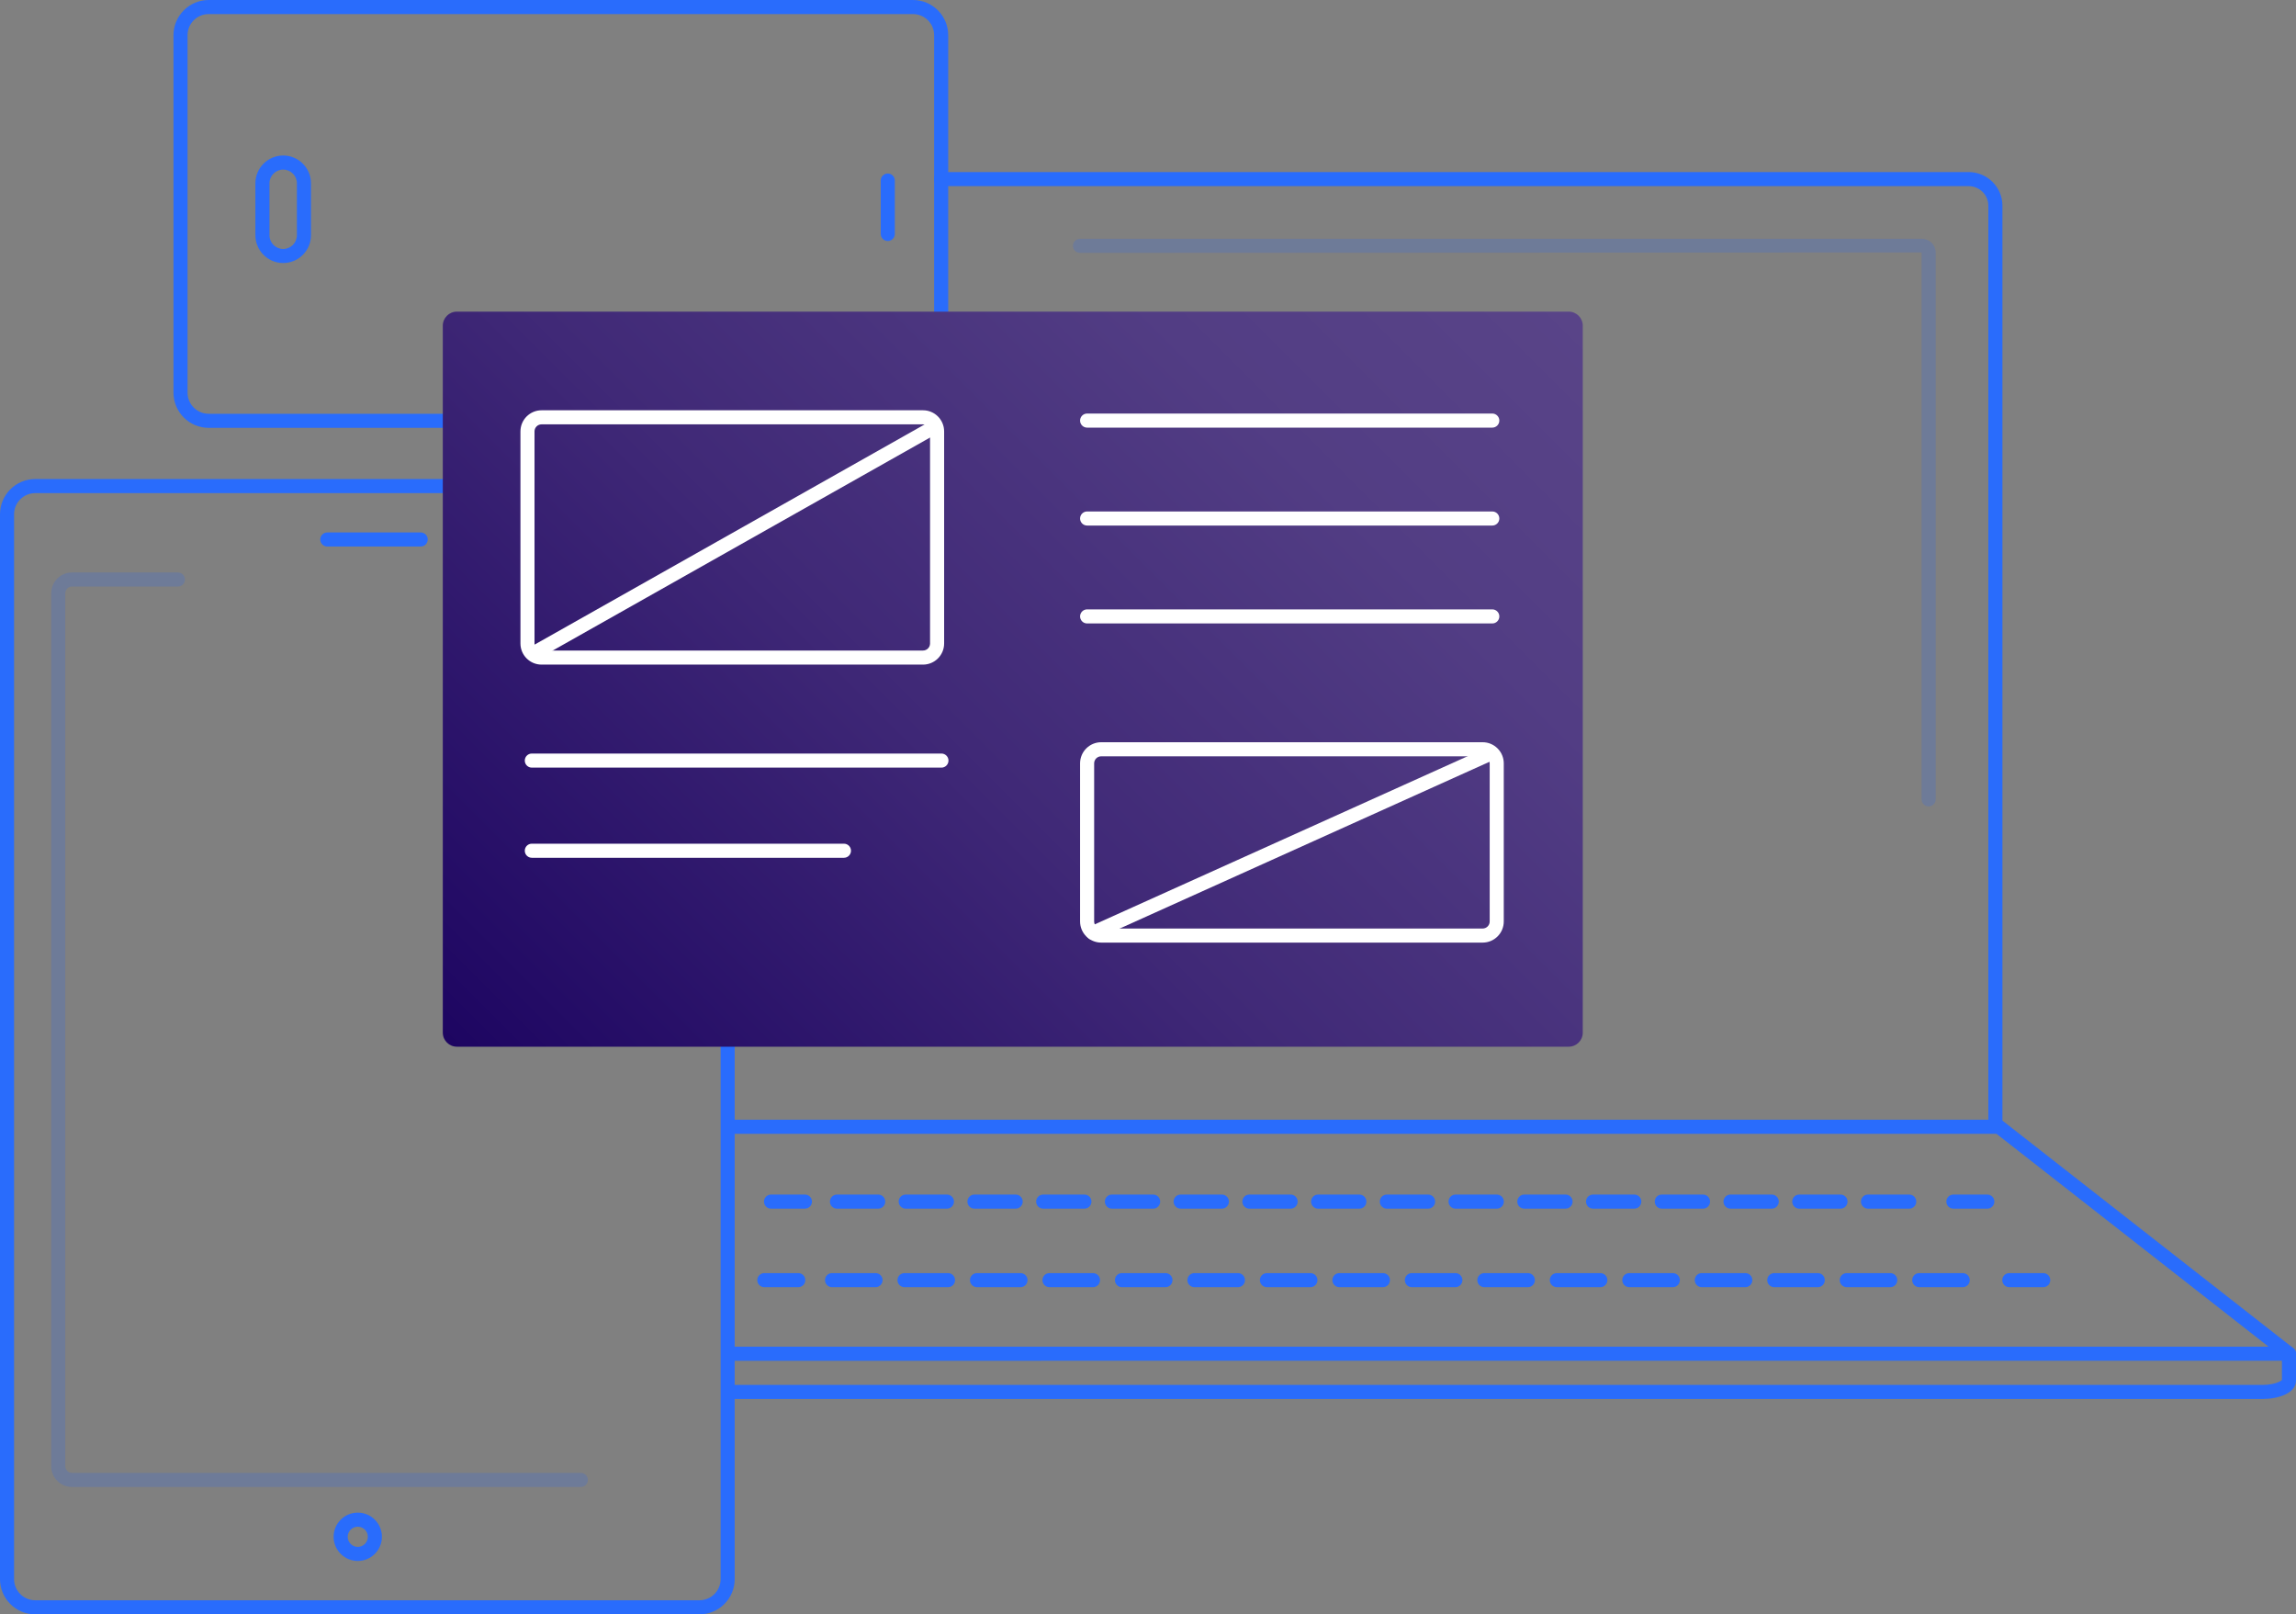 <?xml version="1.0" encoding="utf-8"?>
<!-- Generator: Adobe Illustrator 22.0.1, SVG Export Plug-In . SVG Version: 6.00 Build 0)  -->
<svg version="1.1" id="Layer_1" xmlns="http://www.w3.org/2000/svg" xmlns:xlink="http://www.w3.org/1999/xlink" x="0px" y="0px"
	 viewBox="0 0 326.274 229.354" enable-background="new 0 0 326.274 229.354" xml:space="preserve">
<rect x="0" y="0" width="326.274" height="229.354" fill="#808080" stroke="none"/>
<g>
	<path fill="#00ACEE" d="M74.958,70.06c-0.552,0-1-0.448-1-1V57.682c0-0.552,0.448-1,1-1s1,0.448,1,1V69.06
		C75.958,69.612,75.51,70.06,74.958,70.06z"/>
	<path fill="#296CFC" d="M283.556,160.189c-0.553,0-1-0.447-1-1V29.217c0-1.529-1.259-2.772-2.807-2.772H133.744
		c-0.552,0-1-0.448-1-1s0.448-1,1-1h146.005c2.65,0,4.807,2.141,4.807,4.772v129.972
		C284.556,159.742,284.108,160.189,283.556,160.189z"/>
	<path fill="#296CFC" d="M325.273,193.324c-0.215,0-0.433-0.069-0.615-0.212l-40.945-32.027H104.299c-0.552,0-1-0.447-1-1
		s0.448-1,1-1h179.759c0.224,0,0.44,0.075,0.616,0.212l41.217,32.239c0.435,0.341,0.512,0.969,0.172,1.404
		C325.865,193.192,325.571,193.324,325.273,193.324z"/>
	<path opacity="0.2" fill="#296CFC" d="M274.073,114.572c-0.553,0-1-0.448-1-1V35.867l-119.603,0.06c-0.552,0-1-0.448-1-1
		s0.448-1,1-1h119.643c1.081,0,1.96,0.87,1.96,1.94v77.705C275.073,114.124,274.626,114.572,274.073,114.572z"/>
	<g>
		<g>
			<path fill="#296CFC" d="M282.408,171.716h-4.82c-0.553,0-1-0.447-1-1s0.447-1,1-1h4.82c0.553,0,1,0.447,1,1
				S282.961,171.716,282.408,171.716z"/>
			<path fill="#296CFC" d="M271.312,171.716h-5.86c-0.553,0-1-0.447-1-1s0.447-1,1-1h5.86c0.553,0,1,0.447,1,1
				S271.864,171.716,271.312,171.716z M261.544,171.716h-5.86c-0.553,0-1-0.447-1-1s0.447-1,1-1h5.86c0.553,0,1,0.447,1,1
				S262.097,171.716,261.544,171.716z M251.776,171.716h-5.86c-0.553,0-1-0.447-1-1s0.447-1,1-1h5.86c0.553,0,1,0.447,1,1
				S252.329,171.716,251.776,171.716z M242.009,171.716h-5.86c-0.553,0-1-0.447-1-1s0.447-1,1-1h5.86c0.553,0,1,0.447,1,1
				S242.562,171.716,242.009,171.716z M232.241,171.716h-5.86c-0.553,0-1-0.447-1-1s0.447-1,1-1h5.86c0.553,0,1,0.447,1,1
				S232.794,171.716,232.241,171.716z M222.474,171.716h-5.86c-0.553,0-1-0.447-1-1s0.447-1,1-1h5.86c0.553,0,1,0.447,1,1
				S223.026,171.716,222.474,171.716z M212.706,171.716h-5.86c-0.553,0-1-0.447-1-1s0.447-1,1-1h5.86c0.553,0,1,0.447,1,1
				S213.259,171.716,212.706,171.716z M202.939,171.716h-5.861c-0.553,0-1-0.447-1-1s0.447-1,1-1h5.861c0.553,0,1,0.447,1,1
				S203.492,171.716,202.939,171.716z M193.172,171.716h-5.861c-0.553,0-1-0.447-1-1s0.447-1,1-1h5.861c0.553,0,1,0.447,1,1
				S193.725,171.716,193.172,171.716z M183.404,171.716h-5.861c-0.552,0-1-0.447-1-1s0.448-1,1-1h5.861c0.553,0,1,0.447,1,1
				S183.957,171.716,183.404,171.716z M173.637,171.716h-5.861c-0.552,0-1-0.447-1-1s0.448-1,1-1h5.861c0.552,0,1,0.447,1,1
				S174.189,171.716,173.637,171.716z M163.869,171.716h-5.861c-0.552,0-1-0.447-1-1s0.448-1,1-1h5.861c0.552,0,1,0.447,1,1
				S164.421,171.716,163.869,171.716z M154.102,171.716h-5.86c-0.552,0-1-0.447-1-1s0.448-1,1-1h5.86c0.552,0,1,0.447,1,1
				S154.654,171.716,154.102,171.716z M144.334,171.716h-5.86c-0.552,0-1-0.447-1-1s0.448-1,1-1h5.86c0.552,0,1,0.447,1,1
				S144.886,171.716,144.334,171.716z M134.566,171.716h-5.86c-0.552,0-1-0.447-1-1s0.448-1,1-1h5.86c0.552,0,1,0.447,1,1
				S135.119,171.716,134.566,171.716z M124.799,171.716h-5.86c-0.552,0-1-0.447-1-1s0.448-1,1-1h5.86c0.552,0,1,0.447,1,1
				S125.351,171.716,124.799,171.716z"/>
			<path fill="#296CFC" d="M114.386,171.716h-4.82c-0.552,0-1-0.447-1-1s0.448-1,1-1h4.82c0.552,0,1,0.447,1,1
				S114.938,171.716,114.386,171.716z"/>
		</g>
	</g>
	<g>
		<g>
			<path fill="#296CFC" d="M290.353,182.874h-4.819c-0.553,0-1-0.447-1-1s0.447-1,1-1h4.819c0.553,0,1,0.447,1,1
				S290.905,182.874,290.353,182.874z"/>
			<path fill="#296CFC" d="M278.914,182.874h-6.18c-0.553,0-1-0.447-1-1s0.447-1,1-1h6.18c0.553,0,1,0.447,1,1
				S279.467,182.874,278.914,182.874z M268.614,182.874h-6.18c-0.553,0-1-0.447-1-1s0.447-1,1-1h6.18c0.553,0,1,0.447,1,1
				S269.167,182.874,268.614,182.874z M258.314,182.874h-6.18c-0.553,0-1-0.447-1-1s0.447-1,1-1h6.18c0.553,0,1,0.447,1,1
				S258.867,182.874,258.314,182.874z M248.015,182.874h-6.18c-0.553,0-1-0.447-1-1s0.447-1,1-1h6.18c0.553,0,1,0.447,1,1
				S248.567,182.874,248.015,182.874z M237.715,182.874h-6.18c-0.553,0-1-0.447-1-1s0.447-1,1-1h6.18c0.553,0,1,0.447,1,1
				S238.268,182.874,237.715,182.874z M227.416,182.874h-6.181c-0.553,0-1-0.447-1-1s0.447-1,1-1h6.181c0.553,0,1,0.447,1,1
				S227.969,182.874,227.416,182.874z M217.116,182.874h-6.18c-0.553,0-1-0.447-1-1s0.447-1,1-1h6.18c0.553,0,1,0.447,1,1
				S217.669,182.874,217.116,182.874z M206.816,182.874h-6.18c-0.553,0-1-0.447-1-1s0.447-1,1-1h6.18c0.553,0,1,0.447,1,1
				S207.369,182.874,206.816,182.874z M196.517,182.874h-6.18c-0.553,0-1-0.447-1-1s0.447-1,1-1h6.18c0.553,0,1,0.447,1,1
				S197.069,182.874,196.517,182.874z M186.217,182.874h-6.18c-0.552,0-1-0.447-1-1s0.448-1,1-1h6.18c0.553,0,1,0.447,1,1
				S186.77,182.874,186.217,182.874z M175.917,182.874h-6.18c-0.552,0-1-0.447-1-1s0.448-1,1-1h6.18c0.552,0,1,0.447,1,1
				S176.469,182.874,175.917,182.874z M165.617,182.874h-6.18c-0.552,0-1-0.447-1-1s0.448-1,1-1h6.18c0.552,0,1,0.447,1,1
				S166.169,182.874,165.617,182.874z M155.318,182.874h-6.18c-0.552,0-1-0.447-1-1s0.448-1,1-1h6.18c0.552,0,1,0.447,1,1
				S155.87,182.874,155.318,182.874z M145.018,182.874h-6.18c-0.552,0-1-0.447-1-1s0.448-1,1-1h6.18c0.552,0,1,0.447,1,1
				S145.57,182.874,145.018,182.874z M134.718,182.874h-6.18c-0.552,0-1-0.447-1-1s0.448-1,1-1h6.18c0.552,0,1,0.447,1,1
				S135.271,182.874,134.718,182.874z M124.418,182.874h-6.18c-0.552,0-1-0.447-1-1s0.448-1,1-1h6.18c0.552,0,1,0.447,1,1
				S124.971,182.874,124.418,182.874z"/>
			<path fill="#296CFC" d="M113.436,182.874h-4.82c-0.552,0-1-0.447-1-1s0.448-1,1-1h4.82c0.552,0,1,0.447,1,1
				S113.988,182.874,113.436,182.874z"/>
		</g>
	</g>
	<path fill="#296CFC" d="M321.494,198.759H104.351c-0.552,0-1-0.447-1-1s0.448-1,1-1h217.143c1.604,0,2.581-0.47,2.78-0.7v-2.735
		H103.875c-0.552,0-1-0.447-1-1s0.448-1,1-1h221.399c0.553,0,1,0.447,1,1v3.813C326.274,197.939,323.797,198.759,321.494,198.759z"
		/>
	<path fill="#296CFC" d="M99.403,229.354H5c-2.757,0-5-2.243-5-5V73.06c0-2.757,2.243-5,5-5h94.403c2.757,0,5,2.243,5,5v151.294
		C104.403,227.111,102.16,229.354,99.403,229.354z M5,70.06c-1.654,0-3,1.346-3,3v151.294c0,1.654,1.346,3,3,3h94.403
		c1.654,0,3-1.346,3-3V73.06c0-1.654-1.346-3-3-3H5z"/>
	<path fill="#296CFC" d="M50.841,221.769c-1.893,0-3.433-1.54-3.433-3.434c0-1.893,1.54-3.433,3.433-3.433s3.433,1.54,3.433,3.433
		C54.274,220.229,52.734,221.769,50.841,221.769z M50.841,216.903c-0.79,0-1.433,0.643-1.433,1.433s0.643,1.434,1.433,1.434
		s1.433-0.644,1.433-1.434S51.631,216.903,50.841,216.903z"/>
	<path opacity="0.2" fill="#296CFC" d="M82.542,211.259H10.215c-1.622,0-2.94-1.331-2.94-2.968V84.303
		c0-1.636,1.319-2.968,2.94-2.968h15.067c0.552,0,1,0.448,1,1s-0.448,1-1,1H10.215c-0.519,0-0.94,0.434-0.94,0.968v123.988
		c0,0.533,0.422,0.968,0.94,0.968h72.328c0.552,0,1,0.447,1,1S83.095,211.259,82.542,211.259z"/>
	<path fill="#296CFC" d="M59.786,77.646H46.512c-0.552,0-1-0.448-1-1s0.448-1,1-1h13.274c0.552,0,1,0.448,1,1
		S60.338,77.646,59.786,77.646z"/>
	<path fill="#296CFC" d="M129.744,60.786H29.652c-2.757,0-5-2.243-5-5V5c0-2.757,2.243-5,5-5h100.092c2.757,0,5,2.243,5,5v50.786
		C134.744,58.543,132.501,60.786,129.744,60.786z M29.652,2c-1.654,0-3,1.346-3,3v50.786c0,1.654,1.346,3,3,3h100.092
		c1.654,0,3-1.346,3-3V5c0-1.654-1.346-3-3-3H29.652z"/>
	<path fill="#296CFC" d="M126.159,34.238c-0.552,0-1-0.448-1-1v-7.586c0-0.552,0.448-1,1-1s1,0.448,1,1v7.586
		C127.159,33.791,126.711,34.238,126.159,34.238z"/>
	<path fill="#296CFC" d="M40.243,37.368c-2.178,0-3.95-1.772-3.95-3.95v-7.375c0-2.178,1.772-3.95,3.95-3.95s3.95,1.772,3.95,3.95
		v7.375C44.193,35.596,42.421,37.368,40.243,37.368z M40.243,24.094c-1.075,0-1.95,0.875-1.95,1.95v7.375
		c0,1.075,0.875,1.95,1.95,1.95s1.95-0.875,1.95-1.95v-7.375C42.193,24.969,41.318,24.094,40.243,24.094z"/>
	
		<linearGradient id="SVGID_1_" gradientUnits="userSpaceOnUse" x1="3.935" y1="72.007" x2="-128.107" y2="204.049" gradientTransform="matrix(-1 0 0 -1 81.836 234.519)">
		<stop  offset="0" style="stop-color:#1D0561"/>
		<stop  offset="0.045" style="stop-color:#210964"/>
		<stop  offset="0.441" style="stop-color:#402977"/>
		<stop  offset="0.773" style="stop-color:#523D84"/>
		<stop  offset="1" style="stop-color:#594488"/>
	</linearGradient>
	<path fill="url(#SVGID_1_)" d="M64.924,148.707H222.92c1.105,0,2-0.895,2-2V46.275c0-1.105-0.895-2-2-2H64.924
		c-1.105,0-2,0.895-2,2v100.432C62.924,147.811,63.819,148.707,64.924,148.707z"/>
	<path fill="#FFFFFF" d="M131.166,94.423H76.958c-1.654,0-3-1.346-3-3V61.289c0-1.654,1.346-3,3-3h54.208c1.654,0,3,1.346,3,3
		v30.134C134.166,93.077,132.82,94.423,131.166,94.423z M76.958,60.289c-0.551,0-1,0.449-1,1v30.134c0,0.551,0.449,1,1,1h54.208
		c0.551,0,1-0.449,1-1V61.289c0-0.551-0.449-1-1-1H76.958z"/>
	<path fill="#FFFFFF" d="M76.447,93.461c-0.349,0-0.688-0.183-0.872-0.508c-0.271-0.481-0.102-1.091,0.379-1.363l55.736-31.457
		c0.482-0.27,1.091-0.102,1.363,0.379c0.271,0.481,0.102,1.091-0.379,1.363L76.938,93.333C76.782,93.42,76.613,93.461,76.447,93.461
		z"/>
	<path fill="#FFFFFF" d="M133.784,109.058H75.576c-0.552,0-1-0.448-1-1s0.448-1,1-1h58.208c0.552,0,1,0.448,1,1
		S134.336,109.058,133.784,109.058z"/>
	<path fill="#FFFFFF" d="M119.932,121.866H75.576c-0.552,0-1-0.447-1-1s0.448-1,1-1h44.355c0.552,0,1,0.447,1,1
		S120.484,121.866,119.932,121.866z"/>
	<path fill="#FFFFFF" d="M210.693,133.918h-54.208c-1.654,0-3-1.346-3-3v-22.467c0-1.654,1.346-3,3-3h54.208c1.654,0,3,1.346,3,3
		v22.467C213.693,132.573,212.348,133.918,210.693,133.918z M156.485,107.451c-0.551,0-1,0.449-1,1v22.467c0,0.552,0.449,1,1,1
		h54.208c0.552,0,1-0.448,1-1v-22.467c0-0.551-0.448-1-1-1H156.485z"/>
	<path fill="#FFFFFF" d="M155.33,133.532c-0.381,0-0.745-0.219-0.912-0.589c-0.227-0.504-0.003-1.096,0.5-1.323l56.334-25.398
		c0.507-0.229,1.097-0.002,1.323,0.5c0.227,0.503,0.002,1.096-0.501,1.323l-56.334,25.399
		C155.607,133.503,155.467,133.532,155.33,133.532z"/>
	<g>
		<path fill="#FFFFFF" d="M212.063,60.754h-57.577c-0.552,0-1-0.448-1-1s0.448-1,1-1h57.577c0.553,0,1,0.448,1,1
			S212.615,60.754,212.063,60.754z"/>
		<path fill="#FFFFFF" d="M212.063,74.666h-57.577c-0.552,0-1-0.448-1-1s0.448-1,1-1h57.577c0.553,0,1,0.448,1,1
			S212.615,74.666,212.063,74.666z"/>
		<path fill="#FFFFFF" d="M212.063,88.576h-57.577c-0.552,0-1-0.448-1-1s0.448-1,1-1h57.577c0.553,0,1,0.448,1,1
			S212.615,88.576,212.063,88.576z"/>
	</g>
</g>
</svg>
